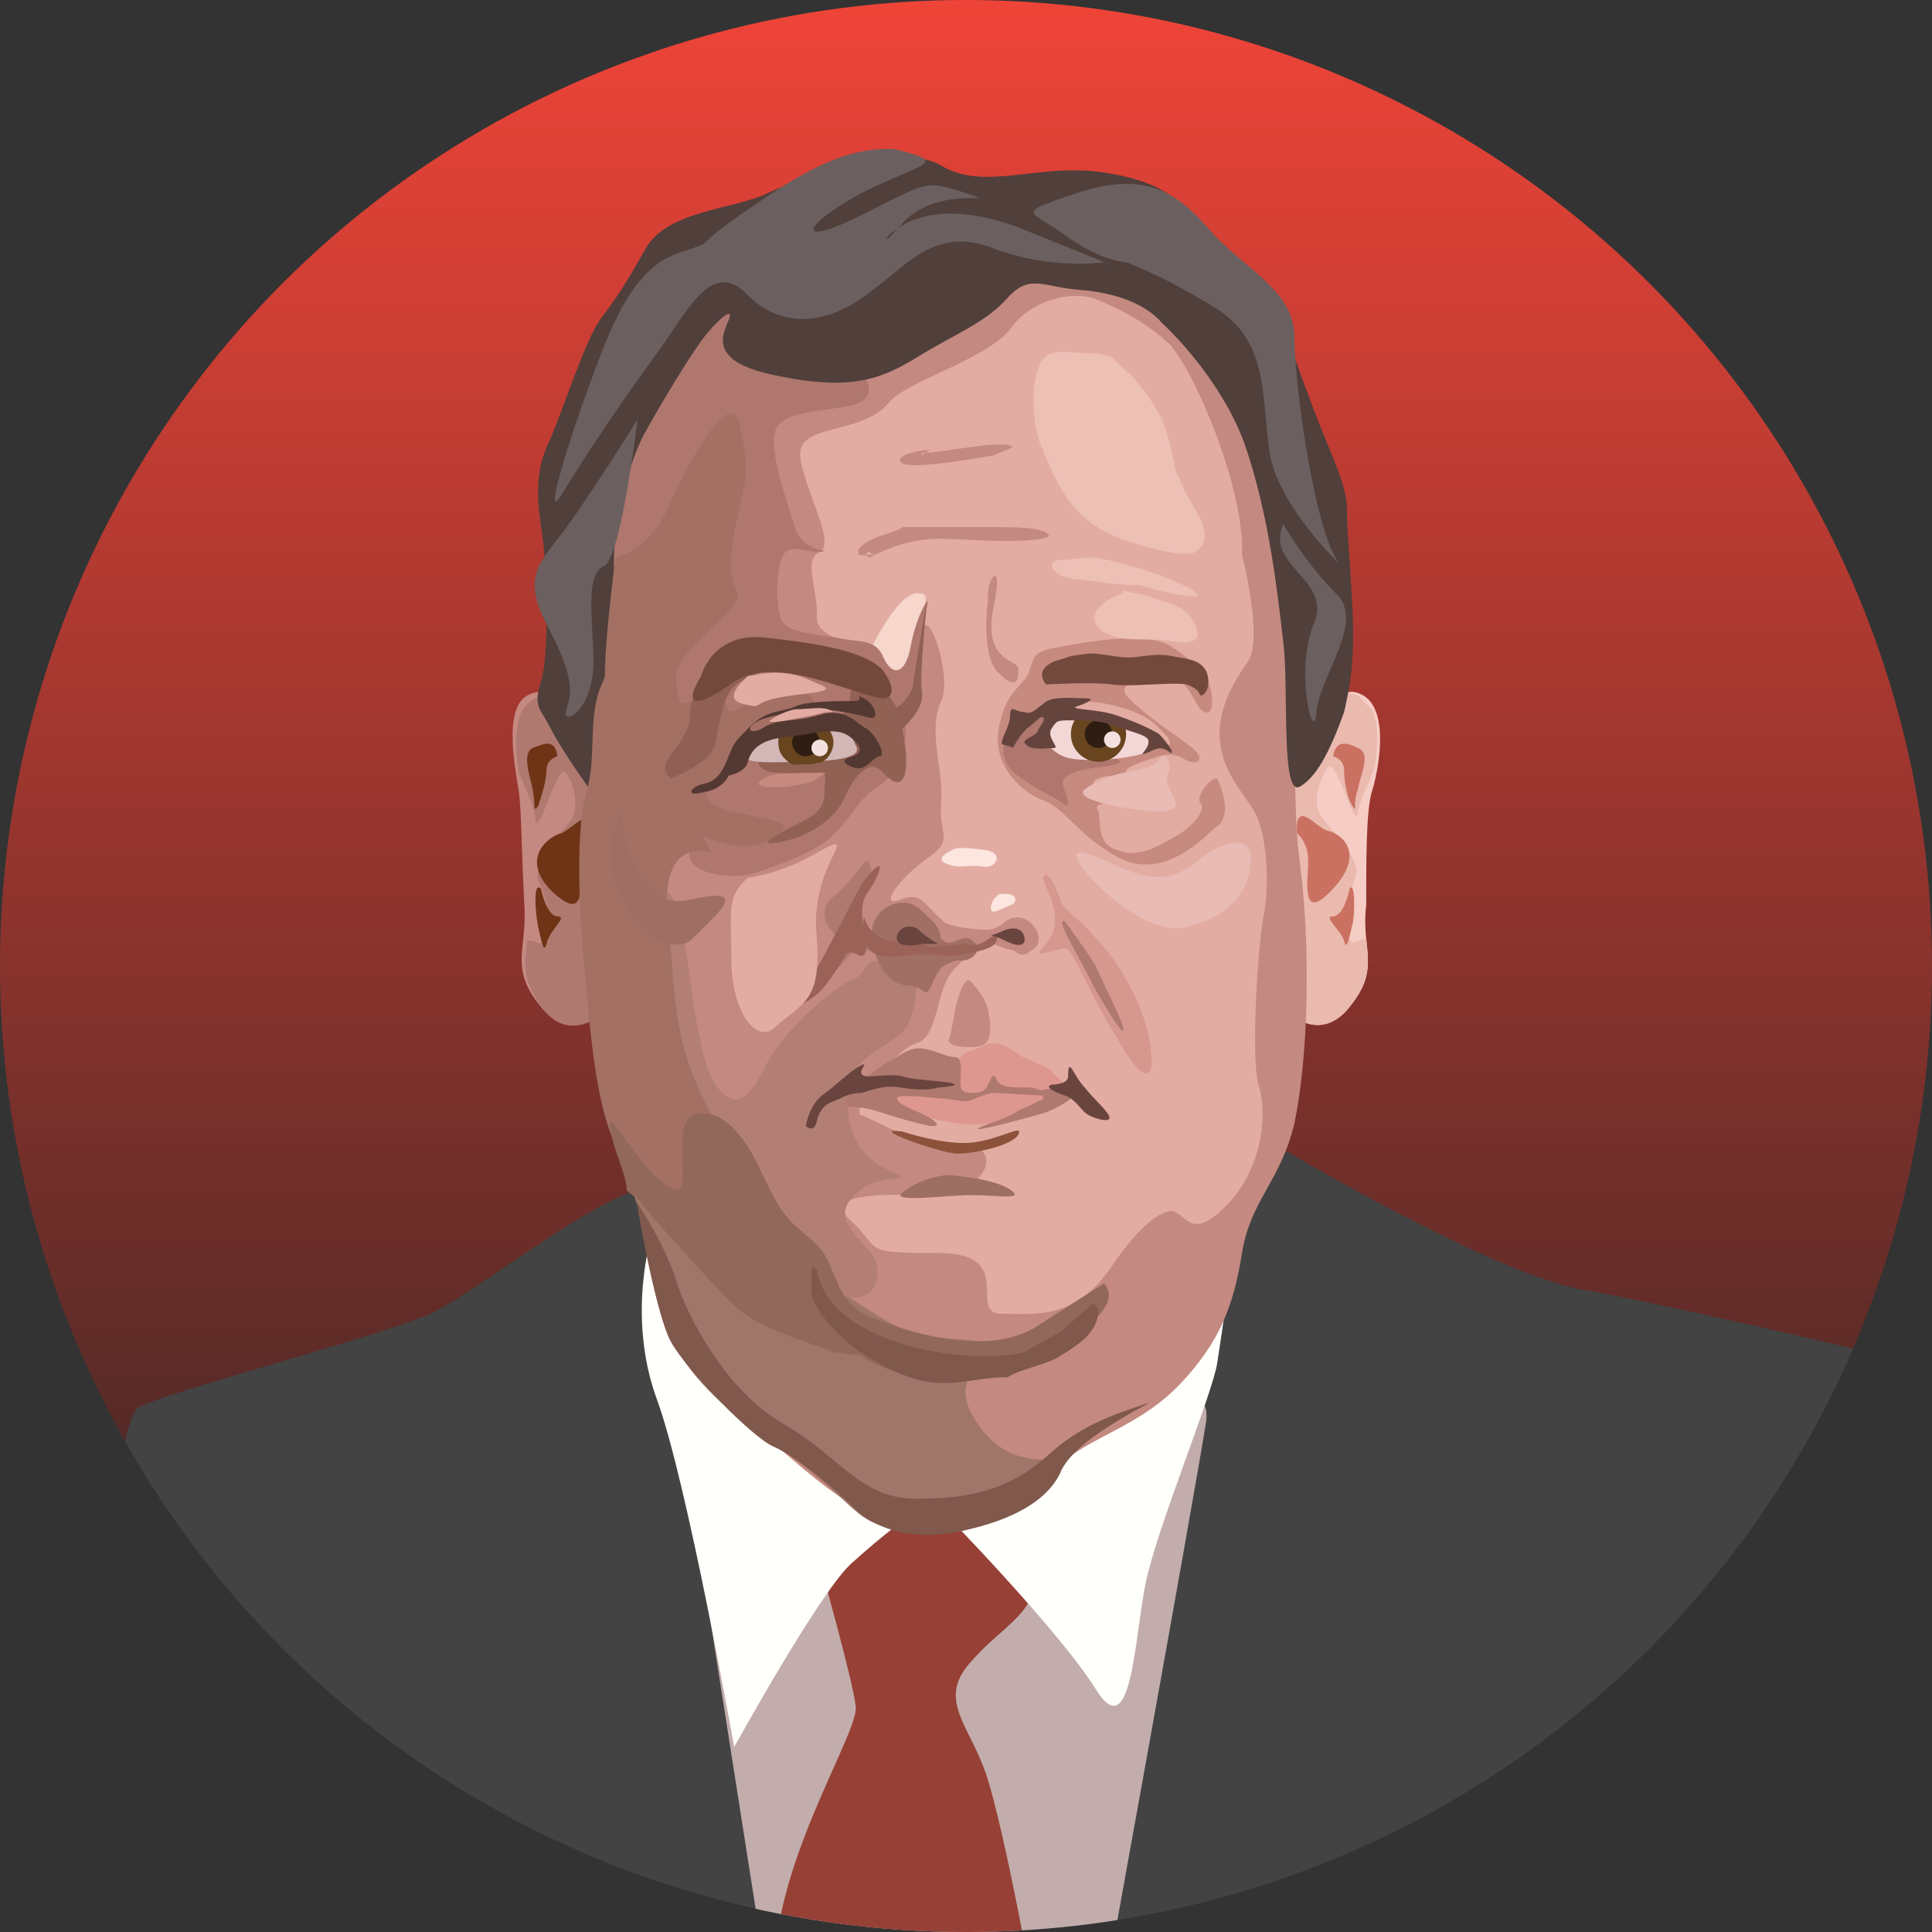 <?xml version="1.0" encoding="utf-8"?>
<!-- Generator: Adobe Illustrator 19.1.0, SVG Export Plug-In . SVG Version: 6.00 Build 0)  -->
<svg version="1.1" id="Layer_1" xmlns="http://www.w3.org/2000/svg" xmlns:xlink="http://www.w3.org/1999/xlink" x="0px" y="0px"
	 viewBox="0 0 70 70" style="enable-background:new 0 0 70 70;" xml:space="preserve">
<rect x="0" y="0" width="70" height="70" fill="#333333" stroke="none"/>
<style type="text/css">
	.st0{clip-path:url(#SVGID_3_);}
	.st1{fill-rule:evenodd;clip-rule:evenodd;fill:#434343;}
	.st2{fill-rule:evenodd;clip-rule:evenodd;fill:#C2ADAC;}
	.st3{fill-rule:evenodd;clip-rule:evenodd;fill:#974036;}
	.st4{fill-rule:evenodd;clip-rule:evenodd;fill:#FFFFFB;}
	.st5{fill-rule:evenodd;clip-rule:evenodd;fill:#F6CDC4;}
	.st6{fill-rule:evenodd;clip-rule:evenodd;fill:#EABAAF;}
	.st7{fill-rule:evenodd;clip-rule:evenodd;fill:#CB7161;}
	.st8{fill-rule:evenodd;clip-rule:evenodd;fill:#C48980;}
	.st9{fill-rule:evenodd;clip-rule:evenodd;fill:#AF7970;}
	.st10{fill-rule:evenodd;clip-rule:evenodd;fill:#6F3416;}
	.st11{fill-rule:evenodd;clip-rule:evenodd;fill:#E3ACA2;}
	.st12{fill-rule:evenodd;clip-rule:evenodd;fill:#A0766A;}
	.st13{fill-rule:evenodd;clip-rule:evenodd;fill:#80584C;}
	.st14{fill-rule:evenodd;clip-rule:evenodd;fill:#D6988E;}
	.st15{fill-rule:evenodd;clip-rule:evenodd;fill:#E8BBB4;}
	.st16{fill-rule:evenodd;clip-rule:evenodd;fill:#FDE6E0;}
	.st17{fill-rule:evenodd;clip-rule:evenodd;fill:#C78A7F;}
	.st18{fill-rule:evenodd;clip-rule:evenodd;fill:#AF776E;}
	.st19{fill-rule:evenodd;clip-rule:evenodd;fill:#F3D7D6;}
	.st20{fill-rule:evenodd;clip-rule:evenodd;fill:#68451F;}
	.st21{fill-rule:evenodd;clip-rule:evenodd;fill:#2F1D13;}
	.st22{fill-rule:evenodd;clip-rule:evenodd;fill:#F3E1DF;}
	.st23{fill-rule:evenodd;clip-rule:evenodd;fill:#B37F75;}
	.st24{fill-rule:evenodd;clip-rule:evenodd;fill:#F7D6CC;}
	.st25{fill-rule:evenodd;clip-rule:evenodd;fill:#65443E;}
	.st26{fill-rule:evenodd;clip-rule:evenodd;fill:#A26F64;}
	.st27{fill-rule:evenodd;clip-rule:evenodd;fill:#DE978F;}
	.st28{fill-rule:evenodd;clip-rule:evenodd;fill:#6A443F;}
	.st29{fill-rule:evenodd;clip-rule:evenodd;fill:#916254;}
	.st30{fill-rule:evenodd;clip-rule:evenodd;fill:#8D523A;}
	.st31{fill-rule:evenodd;clip-rule:evenodd;fill:#9D6E64;}
	.st32{fill-rule:evenodd;clip-rule:evenodd;fill:#9B6358;}
	.st33{fill-rule:evenodd;clip-rule:evenodd;fill:#503F3B;}
	.st34{fill-rule:evenodd;clip-rule:evenodd;fill:#D3B7B6;}
	.st35{fill-rule:evenodd;clip-rule:evenodd;fill:#A37063;}
	.st36{fill-rule:evenodd;clip-rule:evenodd;fill:#9F6E64;}
	.st37{fill-rule:evenodd;clip-rule:evenodd;fill:#92685B;}
	.st38{fill-rule:evenodd;clip-rule:evenodd;fill:#EDC0B6;}
	.st39{fill-rule:evenodd;clip-rule:evenodd;fill:#8F6053;}
	.st40{fill-rule:evenodd;clip-rule:evenodd;fill:#543832;}
	.st41{fill-rule:evenodd;clip-rule:evenodd;fill:#6B605F;}
	.st42{fill-rule:evenodd;clip-rule:evenodd;fill:#74493D;}
</style>
<g>
	<defs>
		<circle id="SVGID_1_" cx="35" cy="35" r="35"/>
	</defs>
	<linearGradient id="SVGID_2_" gradientUnits="userSpaceOnUse" x1="35" y1="70" x2="35" y2="-9.094947e-13">
		<stop  offset="0" style="stop-color:#212121"/>
		<stop  offset="1" style="stop-color:#EF4438"/>
	</linearGradient>
	<use xlink:href="#SVGID_1_"  style="overflow:visible;fill:url(#SVGID_2_);"/>
	<clipPath id="SVGID_3_">
		<use xlink:href="#SVGID_1_"  style="overflow:visible;"/>
	</clipPath>
	<g id="Shape_848_7_" class="st0">
		<g>
			<path class="st1" d="M67.7,49c-0.4-0.1-7.1-1.7-10.5-2.3c-3.4-0.7-10.6-5-10.6-5S25.5,43.2,23.8,43c-1.7-0.1-6.2,3.6-8.2,4.6
				c-2.1,0.9-9.5,2.8-10.6,3.4c-1.1,0.6-3,22.1-3,22.1h68.2c0,0,0.1-7.8,0.3-9.7C70.5,61.5,68.1,49.1,67.7,49z"/>
		</g>
	</g>
	<g id="Shape_852_7_" class="st0">
		<g>
			<path class="st2" d="M39.5,53.8l-4.6,1.2c0,0-1.9,0.1-4-0.6C28.7,53.8,25,54,25,54l3.2,20.4l11.5-0.5c0,0,3.6-19.8,4-22.4
				C44,49,39.5,53.8,39.5,53.8z"/>
		</g>
	</g>
	<g id="Shape_853_7_" class="st0">
		<g>
			<path class="st3" d="M35.7,64.2c-0.6-1.7-1.7-2.6-0.6-3.9c1.1-1.3,2.2-1.7,2.4-2.9c0.2-1.2-2.3-2.8-2.3-2.8s-2.8,0.1-3.4,0
				c-0.7-0.1-2,2.4-2,2.4s1.1,3.9,1.2,4.8c0.2,0.9-3.2,6-2.9,10c0.3,4,9.5,1.2,9.5,1.2S36.4,66.2,35.7,64.2z"/>
		</g>
	</g>
	<g id="Shape_849_7_" class="st0">
		<g>
			<path class="st4" d="M23.6,44.8c0,0-0.9,2.9,0.2,5.9c1.1,3,2.8,12.6,2.8,12.6s3.2-5.8,4.3-6.7c1.1-1,2.2-1.8,2.2-1.8L23.6,44.8z"
				/>
		</g>
	</g>
	<g id="Shape_850_7_" class="st0">
		<g>
			<path class="st4" d="M44.6,45.6c-0.1-0.5-10.7,8.3-10.5,9.1c0,0,4.3,4.4,5.6,6.5s1.4-1.8,1.8-3.8s2.4-6.8,2.6-8
				C44.3,48.1,44.6,46.1,44.6,45.6z"/>
		</g>
	</g>
	<g id="Shape_148_15_" class="st0">
		<g>
			<path class="st5" d="M49.7,28.7c0.2-0.6,0.7-2.9-0.3-3.5c-0.9-0.5-1.1,0.5-1.4,1.2s-1.1,1.1-1.2,2.1c-0.2,0.9-0.3,3-0.2,3.8
				c0.2,0.9,0.4,4.6,0.4,4.6s0.9,0.7,1.8-0.3c1.3-1.5,0.5-2.1,0.7-3.8C49.5,31.1,49.5,29.4,49.7,28.7z"/>
		</g>
	</g>
	<g id="Shape_152_15_" class="st0">
		<g>
			<path class="st6" d="M49.7,25.7c-0.2-0.2-0.4-0.4-0.5-0.5c-0.8-0.3-0.9,0.6-1.2,1.2c-0.3,0.7-1.1,1.1-1.2,2.1
				c-0.2,0.9-0.3,3-0.2,3.8c0.2,0.9,0.4,4.6,0.4,4.6s0.9,0.7,1.8-0.3c0.9-1.1,0.8-1.7,0.7-2.6c-0.2,0-0.5,0.3-0.6,0
				c-0.2-0.3-0.5-0.7-0.3-0.9s0.3-0.7,0.5-1.3c0.3-0.6-0.8-1.6-1.2-2.2c-0.4-0.5-0.1-1.3,0.2-1.8c0.3-0.4,1,2.3,1.1,1.7
				c0-0.4,0.4-1.1,0.6-1.7C49.9,27.2,50,26.3,49.7,25.7z"/>
		</g>
	</g>
	<g id="Shape_151_15_" class="st0">
		<g>
			<path class="st7" d="M48.1,30.1c-0.4-0.1-1.2-1.2-1.1,0.1c0,0,0.4,0.3,0.4,1s-0.3,2.3,0.9,1S48.6,30.2,48.1,30.1z M49.2,27.1
				c-0.4-0.2-0.8-0.3-0.9,0.3c0,0,0.4,0.1,0.4,0.5c0,0.4,0.1,1,0.3,1.3c0.2,0.3,0-0.1,0.2-0.6C49.3,28,49.7,27.3,49.2,27.1z
				 M48.9,32.2c0,0-0.2,1-0.6,1c-0.4,0,0.3,0.5,0.4,0.9c0.1,0.4,0.2-0.2,0.3-0.6S49.1,31.9,48.9,32.2z"/>
		</g>
	</g>
	<g id="Shape_148_13_" class="st0">
		<g>
			<path class="st8" d="M21.7,28.5c-0.2-0.9-0.9-1.4-1.2-2.1c-0.3-0.7-0.4-1.7-1.4-1.2c-0.9,0.5-0.4,2.8-0.3,3.5s0.1,2.4,0.2,4.1
				c0.1,1.7-0.6,2.3,0.7,3.8c0.9,1,1.8,0.3,1.8,0.3s0.2-3.7,0.4-4.5C22.1,31.4,21.9,29.4,21.7,28.5z"/>
		</g>
	</g>
	<g id="Shape_152_13_" class="st0">
		<g>
			<path class="st9" d="M21.6,36.9c0,0,0.2-3.7,0.4-4.5c0.2-0.9,0-2.9-0.2-3.8c-0.2-0.9-0.9-1.4-1.2-2.1c-0.3-0.6-0.4-1.5-1.2-1.2
				c-0.2,0.1-0.4,0.3-0.5,0.5c-0.3,0.6-0.2,1.5-0.1,2.2c0.3,0.7,0.6,1.3,0.6,1.7c0.1,0.7,0.8-2.1,1.1-1.7c0.3,0.4,0.5,1.2,0.2,1.7
				c-0.4,0.5-1.4,1.6-1.2,2.2c0.3,0.6,0.3,1.1,0.5,1.3c0.3,0.2,0,0.5-0.3,0.9c-0.1,0.2-0.4-0.1-0.6,0c-0.1,0.9-0.2,1.5,0.7,2.6
				C20.6,37.6,21.6,36.9,21.6,36.9z"/>
		</g>
	</g>
	<g id="Shape_151_13_" class="st0">
		<g>
			<path class="st10" d="M21,31.3c0-0.7,0.4-1,0.4-1c0.1-1.3-0.7-0.2-1.1-0.1c-0.4,0.1-1.5,0.9-0.3,2.1C21.3,33.5,21,32,21,31.3z
				 M19.8,27.9c0-0.4,0.4-0.5,0.4-0.5c-0.1-0.6-0.4-0.5-0.9-0.3c-0.4,0.2-0.1,1,0,1.5c0.1,0.5,0,0.9,0.2,0.6
				C19.6,28.9,19.8,28.3,19.8,27.9z M20.2,33.2c-0.4,0-0.6-1-0.6-1c-0.3-0.3-0.2,0.9-0.1,1.4c0.1,0.4,0.2,1,0.3,0.6
				C19.9,33.7,20.6,33.2,20.2,33.2z"/>
		</g>
	</g>
	<g id="Shape_146_7_" class="st0">
		<g>
			<path class="st8" d="M47.1,31.3c-0.4-3,0-8.8,0-8.8c1-3.6-4-10.6-4.7-11.7c-0.7-1.1-2.6-2.4-3.5-2.6C38,7.9,33,8.6,32.2,8.7
				c-0.8,0-4.2,1.1-5.9,2.3c-1.7,1.1-2.3,2-3.7,4.9c-1.4,2.9-1.1,3.4-1,5.8c0.2,2.4,0.2,3.7-0.2,6.5c-0.4,2.8-0.2,5.2,0.1,9.2
				s1.9,4.3,2.1,7.2c0.2,2.9,1.3,5,3.3,6.7c2,1.7,4,3.8,6.4,4.2c2.4,0.3,4.2-1.6,5.3-2.6c1.1-0.9,2.8-1.3,4.2-2.8s1.9-2.8,2.2-4.7
				c0.3-1.9,1.4-2.6,1.9-4.7C47.4,38.3,47.5,34.4,47.1,31.3z"/>
		</g>
	</g>
	<g id="Shape_153_7_" class="st0">
		<g>
			<path class="st11" d="M45.5,29.5C45,28.5,43,27,45.2,24c0.6-0.8-0.2-3.9-0.2-3.9c0.1-2.4-1.7-6.6-2.6-7.6c-0.8-0.8-2-1.4-2.8-1.7
				c-1.1-0.3-2.4,0.3-2.9,1c-0.8,1.2-3.9,2-4.5,2.8c-1,1.2-3.4,0.7-3.2,2s1.3,3.1,0.7,3.4c-0.6,0.3-0.1,1.2-0.1,2.3
				c-0.1,1.1,2.2,0.9,2.8,1.8c0.6,0.8,0.7-0.7,1-1.3c0.3-0.8,1.1,1.8,0.7,2.6c-0.5,1.1,0.1,2.5,0,3.7s0.5,1.3-0.5,2s-1.8,1.8-1,1.5
				c0.8-0.3,0.8,0.1,1.6,0.8c0.2,0.2,1.8,0.4,2,0.2c1.2-1.4,2.6,1.8-0.2,0.6c-0.2-0.1-1.1,0.5-1.5,1c-0.6,0.7-0.5,2.4-1.3,2.6
				c-0.8,0.2-2.4,2.5-2,2.6c0.4,0.1,1.8,1.1,3.6,1.1s0.7,1.8-0.7,1.8s-4.5-0.2-3.3,0.9c1.2,1.1,0.3,1.2,3.2,1.2s1,2.2,2.3,2.2
				c1.3,0,2.6,0.2,3.9-1.6c0.6-0.9,1.4-1.9,2.1-2.1c0.6-0.2,0.7,1.1,1.9,0c1.4-1.2,1.8-3.3,1.4-4.6c-0.3-1,0-5.4,0.2-6.2
				C46,32,45.9,30.3,45.5,29.5z"/>
		</g>
	</g>
	<g id="Shape_854_7_" class="st0">
		<g>
			<path class="st12" d="M35.5,51.7c-1.3-1.8,0.1-2.3,1.1-2.5c1-0.2,0.5-0.4-1.1-0.6c-1.6-0.2-2.3,0-3.8-1c-1.5-0.9-3.1-2.2-3.5-3.4
				c-0.4-1.2-2.7-4.6-3.4-2.1c-0.7,2.5-1.3,0.9-2,0.1c-0.7-0.9,0.5,1.8,0.9,3.3c0.4,1.5-0.3,3.5,3.8,6.4c4.1,2.9,3.1,3.2,5.4,3.6
				c2.3,0.4,3.2-0.7,4.3-1.3c1.1-0.5,1.6-1.5,1.6-1.5S36.8,53.5,35.5,51.7z"/>
		</g>
	</g>
	<g id="Shape_874_7_" class="st0">
		<g>
			<path class="st13" d="M41.4,50.9c-1.2,0.4-2.3,0.8-3.4,1.8s-2.4,1.6-4.6,1.6c-2.2,0.1-2.9-1.5-5-2.7c-2.1-1.2-3.5-3.9-3.9-5.2
				c-0.4-1.3-1.4-2.8-1.4-2.8c-0.2-0.9,0.6,3.9,1.2,5s3,3.5,3.7,3.8c0.7,0.3,2,1.3,2.9,2.2c0.9,0.9,2.3,1.2,3.8,0.9
				c1.5-0.3,3.1-0.9,3.7-2.1C38.9,52,42.5,50.5,41.4,50.9z"/>
		</g>
	</g>
	<g id="Shape_154_7_" class="st0">
		<g>
			<path class="st14" d="M41.7,38.1c-0.1-1.5-1.2-3.3-1.9-4c-0.5-0.6-0.8-0.8-1.3-1.3c0,0-0.5-1.5-0.7-1c-0.1,0.2,1,1.5,0,2.5
				c-0.6,0.6,0.8-0.1,0.9,0.1c0.5,0.7,1.1,2.2,1.7,3.1C41.7,39.8,41.8,38.7,41.7,38.1z"/>
		</g>
	</g>
	<g id="Shape_183_7_" class="st0">
		<g>
			<path class="st15" d="M43.8,30.9c-0.9,0.6-1.4,1.4-3.5,0.4c-2.1-1-1.1,0.1-0.8,0.5c0,0,1.9,2.1,3.4,1.8s2.3-1.2,2.4-2.2
				C45.5,30.4,44.7,30.3,43.8,30.9z"/>
		</g>
	</g>
	<g id="Shape_156_7_" class="st0">
		<g>
			<path class="st8" d="M37.1,33.4c-0.3-0.2-1.2,0.3-1.2,0.3c0.1,0,0.5,0.4,0.8,0.7c0.3,0.3,0.5,0.2,0.7,0
				C37.5,34.2,37.4,33.6,37.1,33.4z"/>
		</g>
	</g>
	<g id="Shape_157_7_" class="st0">
		<g>
			<path class="st16" d="M35.7,30.8c-0.7-0.1-1.1-0.1-1.2,0c0,0-0.7,0.3-0.2,0.5c0.5,0.2,0.8,0,1.3,0.1
				C36.1,31.5,36.4,30.9,35.7,30.8z"/>
		</g>
	</g>
	<g id="Shape_158_7_" class="st0">
		<g>
			<path class="st16" d="M36.2,32.4c0,0-0.3,0.2-0.3,0.5s0.4,0,0.7-0.1S36.9,32.3,36.2,32.4z"/>
		</g>
	</g>
	<g id="Shape_159_7_" class="st0">
		<g>
			<path class="st17" d="M44.1,28.2c-0.3,0-0.8,0.7-0.6,0.9c0.2,0.2-0.2,0.8-0.9,1.2c-0.7,0.4-1.4,0.8-2.1,0.5
				c-0.8-0.2-0.6-1.1-0.7-1.4c-0.2-0.3,0.2-0.2,0.2-0.4c-0.1-0.2-0.7-0.6-0.2-0.8c0.5-0.2,1.1,0,1-0.2s0.6-0.4,0.9-0.5
				c0.3-0.1,0.7-0.3,1.2,0s0.8,0,0.3-0.4c-0.5-0.4-1.6-1.1-2.3-1.8c-0.7-0.7,1.1-0.8,1.6-0.7c0.5,0,0.8,0.9,1,1.1
				c0.2,0.2,0.5,0.2,0.4-0.5c0-0.6-0.7-1.3-1.5-1.8s-2.7-0.2-3.8,0c-1.2,0.2-1.1,0.3-1.3,0.9s-0.8,0.6-1.1,2s0.8,2.4,1.6,2.7
				c0.8,0.3,1.2,1.2,2.6,2c1.5,0.9,2.9-0.3,3.6-1C44.8,29.6,44.1,28.2,44.1,28.2z"/>
		</g>
	</g>
	<g id="Shape_856_7_" class="st0">
		<g>
			<path class="st18" d="M40,27.4c-0.8-0.1-1.9-0.3-2-0.5c-0.1-0.2,0.1-0.5,0.1-0.9s-0.3-0.1-0.8,0.3s-0.9,0.6-0.9,0.6
				s-0.3,0.7,0.6,1.3c0.9,0.6,1.1,0.6,1.5,0.9c0.4,0.3,0.1-0.3,0-0.7c0-0.3,0.4-0.5,1.3-0.6C40.8,27.7,40.8,27.5,40,27.4z"/>
		</g>
	</g>
	<g id="Shape_161_7_" class="st0">
		<g>
			<path class="st19" d="M41.1,26.3c-0.4-0.3-2.5-0.9-3-0.1c-0.2,0.3,0,0.7-0.2,0.6c0,0,0.2,0.6,1,0.7s2.5,0,3.2-0.5
				C42,26.8,41.5,26.6,41.1,26.3z"/>
		</g>
	</g>
	<g id="Ellipse_4_7_" class="st0">
		<g>
			<circle class="st20" cx="39.8" cy="26.6" r="1"/>
		</g>
	</g>
	<g id="Ellipse_4_copy_7_" class="st0">
		<g>
			<circle class="st21" cx="39.8" cy="26.6" r="0.5"/>
		</g>
	</g>
	<g id="Ellipse_4_copy_2_7_" class="st0">
		<g>
			<circle class="st22" cx="40.3" cy="26.8" r="0.3"/>
		</g>
	</g>
	<g id="Shape_168_7_" class="st0">
		<g>
			<path class="st11" d="M42.3,26.7c-0.3-0.3-0.6-0.8-1.8-1.1c-1.1-0.3-1.9-0.2-1.8,0.2c0,0,2.1,0.2,3,0.9
				C42.4,27.2,42.5,27,42.3,26.7z"/>
		</g>
	</g>
	<g id="Shape_859_7_" class="st0">
		<g>
			<path class="st23" d="M32.7,37.4c0.6-0.7,0.5-2.1,0.5-2.1c-2.2-1-1.5-0.2-2.3,0.2c-0.8,0.3-2.6,2-3.1,3c-0.5,1-1,1.9-1.8,0.9
				c-0.8-0.9-1-4.8-1.4-6.3c-0.4-1.4-0.9-1-1.3,1.9c-0.4,2.9,0.7,7,1.4,8.2c0.7,1.2,3.2,1.9,5.1,3.3c1.8,1.4,2.5-0.4,1.6-1.3
				c-0.9-0.9-1.1-1.4-0.2-2.1c0.9-0.7,2.3-0.1,0.8-0.8c-1.5-0.8-1.4-2.6-1.1-3.4C31.3,38.2,32,38,32.7,37.4z"/>
		</g>
	</g>
	<g id="Shape_178_7_" class="st0">
		<g>
			<path class="st24" d="M33.3,21.5c-0.7-0.1-1.6,1.7-1.9,2.3c0,0,0.8,1.3,1.2,0.9c0.5-0.4,0.4-1.1,0.6-1.8
				C33.4,22.1,33.8,21.5,33.3,21.5z"/>
		</g>
	</g>
	<g id="Shape_160_7_" class="st0">
		<g>
			<path class="st25" d="M42,26.6c-0.3-0.2-1-0.5-1.6-0.7c-0.6-0.2-1.7-0.2-1.4-0.3c0.3-0.1,0.8-0.3,0.3-0.3c-0.5,0-1.2-0.1-1.5,0.2
				c-0.3,0.2-0.4,0.4-0.7,0.3c-0.3,0-0.5-0.3-0.5,0.1c0,0.4-0.3,0.8-0.3,1c-0.1,0.1,0.3,0.1,0.4,0.2c0,0,0.2-0.4,0.5-0.7
				c0.3-0.2,0.5-0.5,0.6-0.4c0.1,0.1-0.2,0.4-0.2,0.5c-0.1,0.2-0.7,0.3-0.4,0.5c0.2,0.2,0.8,0.1,1,0.1s-0.3-0.4-0.1-0.7
				c0.2-0.3,0.2-0.3,0.7-0.3c0.5,0,1.1,0,1.6,0.2c0.5,0.2,1.1,0.3,1.2,0.5c0.1,0.3-0.4,0.6-0.1,0.5c0.3-0.1,0.5-0.3,0.8-0.1
				C42.7,27.5,42.3,26.9,42,26.6z"/>
		</g>
	</g>
	<g id="Shape_163_7_" class="st0">
		<g>
			<path class="st18" d="M33,23.4c-0.2,1.1-0.7,1.1-1,0.4c-0.3-0.7-0.9-0.5-1.7-0.7c-0.8-0.1-1.6-0.2-1.9-0.5
				c-0.3-0.3-0.3-1.7-0.1-2.3c0.2-0.7,0.8-0.3,1.4-0.3c0.6-0.1-0.6,0.1-0.9-0.9c-0.3-1-1.1-3.1-0.6-3.7s2.2-0.5,2.9-0.8
				c0.7-0.3,0.3-1-0.1-1.2c-0.3-0.2-5-4.1-4.8-3.2s-1.9,1.4-2.6,2.5s-0.9,2-1.3,2.8s-0.8,4.6-1,6.3c-0.2,1.7,0.8,2.8,1.2,3.5
				c0.4,0.6,0.5,2,0.6,2.6c0.1,0.6,0,0.8,0.9,1.4c0.9,0.6,0.9,1.4,1,1.8c0.2,0.6,1.4,0.7,2.1,0.6c0,0,1.8-0.5,2.8-1.2
				c0.9-0.7,1.1-1.5,1.9-2c0.8-0.5,1.1-1.6,1-2.2c-0.1-0.6,0.3-1.2,0.4-1.5c0-0.3,0.3-2.5,0.4-2.9C33.7,21.5,33.2,22.3,33,23.4z"/>
		</g>
	</g>
	<g id="Shape_164_7_" class="st0">
		<g>
			<path class="st26" d="M35.1,34c-0.3-0.1-0.6,0.3-0.9,0.1c-0.3-0.2,0.1-0.3-0.6-0.9c-0.3-0.3-0.5-0.5-0.9-0.5
				c-0.4,0-1.6,0.4-0.9,2.1c0,0,0.3,0.8,1,0.9c0.7,0,0.7,0.5,0.9,0.1c0.2-0.4,0.3-0.8,0.7-0.9c0.3-0.2,0.5,0,0.8-0.2
				C35.5,34.5,35.5,34.2,35.1,34z"/>
		</g>
	</g>
	<g id="Shape_166_7_" class="st0">
		<g>
			<path class="st9" d="M31.6,34.4c-0.1-0.1-0.3-0.5-0.5-0.8c-0.2-0.3,0.3-1.3,0.4-1.6c0.2-0.3,0-0.7,0-0.7
				c-0.1-0.4-0.5,0.5-1.2,1.1c-0.7,0.5-0.4,1.1-0.1,1.4c0.3,0.3,0.2-0.1-0.1,1c-0.3,1,0.4,0.1,0.7-0.2S31.7,34.5,31.6,34.4z"/>
		</g>
	</g>
	<g id="Shape_167_7_" class="st0">
		<g>
			<path class="st8" d="M36.9,24.2c-0.1-0.3-1.3-0.3-0.9-2.2c0.4-1.9-0.3-1-0.2-0.3c0,0-0.3,2.1,0.4,2.7
				C36.9,25.1,36.9,24.5,36.9,24.2z"/>
		</g>
	</g>
	<g id="Shape_173_7_" class="st0">
		<g>
			<path class="st27" d="M38.1,38.8c-0.2-0.2-0.9-0.4-1.2-0.6s-0.6-0.4-0.9-0.4c-0.3,0-0.3,0.1-0.9,0.3c-0.5,0.2-0.7,0.7-0.7,0.7
				c-0.1,0.3-0.9,0.2-1,0.2c-0.1,0.1-0.7-0.1-1.3,0.2c-0.6,0.3,0.3,0.7,0.8,1c0.5,0.3,1.2,0.4,1.8,0.5c0.7,0.1,1.6,0,1.8-0.2
				c0.3-0.1,1-0.4,1.4-0.6c0.4-0.2,0.6-0.4,0.7-0.5C38.8,39.4,38.3,39.1,38.1,38.8z"/>
		</g>
	</g>
	<g id="Shape_172_7_" class="st0">
		<g>
			<path class="st9" d="M37.2,39.4c-0.5,0-1,0-1.1-0.3c-0.1-0.3-0.2,0-0.3,0.2s-0.2,0.3-0.6,0.3c-0.4,0-0.4-0.2-0.4-0.4
				c0-0.3,0.1-0.9-0.2-0.9c-0.3,0-0.6-0.2-1.1-0.3c-0.5-0.1-0.8,0.2-1.2,0.4c-0.4,0.2-1.5,1.1-1.5,1.1c-0.1,0.1-0.3,0.6,0,0.6
				c0.4,0,0.8,0.1,1.1,0.2c0.3,0.1,1.6,0.5,1.9,0.5s0.1-0.2-0.3-0.4c-0.4-0.2-1-0.4-1-0.6c0-0.2,1.4,0,1.6,0s0.7,0.1,0.9,0.1
				s0.7-0.3,1-0.3s1.7,0.1,1.9,0.1S37.7,39.4,37.2,39.4z"/>
		</g>
	</g>
	<g id="Shape_169_7_" class="st0">
		<g>
			<path class="st8" d="M35.8,36.6c-0.1-0.5-0.6-1-0.6-1c-0.2-0.3-0.4,0.3-0.5,0.6c-0.1,0.3-0.2,1.1-0.3,1.4
				c-0.2,0.3,0.6,0.4,1.1,0.3S35.9,37.1,35.8,36.6z"/>
		</g>
	</g>
	<g id="Shape_174_7_" class="st0">
		<g>
			<path class="st9" d="M38.4,39.4c-0.3,0.1-0.7,0-0.7,0.2c0,0.1,0.3,0.2-0.1,0.3c-0.3,0.2-0.5,0.2-0.8,0.4
				c-0.3,0.2-1.2,0.5-1.2,0.5c-0.9,0.4,2-0.4,2.3-0.5s0.8-0.4,0.9-0.5C39,39.6,38.8,39.3,38.4,39.4z"/>
		</g>
	</g>
	<g id="Shape_171_7_" class="st0">
		<g>
			<path class="st28" d="M39.3,39.4c-0.4-0.4-0.6-1.2-0.6-0.4c0,0.3-0.6,0.3-0.6,0.3c-0.3,0.1,0.2,0.3,0.5,0.4
				c0.3,0.1,0.5,0.4,0.7,0.6c0.2,0.2,0.9,0.4,0.9,0.2S39.6,39.8,39.3,39.4z M34.2,39.2c-0.9-0.1-1.2-0.1-1.5-0.2s-1,0-1.2,0
				c-0.7,0,0.1-0.6-0.3-0.4c-0.4,0.2-1,0.8-1.3,1c-0.3,0.2-0.6,0.6-0.7,1.2c0,0,0.3,0.3,0.4-0.2c0.1-0.4,0.3-0.6,0.6-0.7
				c0.3-0.1,0.5-0.3,1-0.3c0.4-0.1,0.8-0.3,1.4-0.2c0.6,0.1,1.1,0.1,1.4,0C34.2,39.4,35.1,39.3,34.2,39.2z"/>
		</g>
	</g>
	<g id="Shape_861_7_" class="st0">
		<g>
			<path class="st29" d="M32.6,26.2c-0.2-0.5,0.1-0.2-0.2-0.7c-0.3-0.5-0.5-0.7-1.2-0.8c-0.6,0-0.2,0.8-0.7,1.2s-3,1.6-3,1.6
				s-0.2,0.5,0.8,0.5c1,0.1,1.7-0.2,1.6,0.3c-0.1,0.5,0.2,1-0.9,1.5c-1,0.5-1.7,0.9-0.7,0.7c1.1-0.2,2-0.9,2.3-1.6
				c0.3-0.7,0.9-1.5,1.4-0.9C33.1,29.2,32.9,26.9,32.6,26.2z"/>
		</g>
	</g>
	<g id="Shape_175_7_" class="st0">
		<g>
			<path class="st9" d="M39.7,35c-0.3-0.5-1.1-1.6-1.1-1.6c-0.5-0.3,0.7,1.6,1,2.3c0.4,0.7,1.1,1.9,1.1,1.6S39.9,35.5,39.7,35z"/>
		</g>
	</g>
	<g id="Shape_176_7_" class="st0">
		<g>
			<path class="st30" d="M35.2,41.4c-1,0.1-2.5-0.4-2.5-0.4c-1.4-0.2,1.4,0.8,2,0.8s2-0.3,2.2-0.7C37.1,40.7,36.2,41.3,35.2,41.4z"
				/>
		</g>
	</g>
	<g id="Shape_179_7_" class="st0">
		<g>
			<path class="st31" d="M36.6,43.1c-0.6-0.4-2-0.5-2-0.5c-0.5-0.1-1.4,0.2-1.9,0.6s1.6,0.1,2.5,0.1S37.2,43.5,36.6,43.1z"/>
		</g>
	</g>
	<g id="Shape_868_7_" class="st0">
		<g>
			<path class="st32" d="M35.7,34.1c-0.5,0.3-0.6,0-0.9,0.1c-0.3,0.1-0.4,0-0.9,0.1s-0.1-0.3-1.2-0.2c-1.2,0.1-1.4-0.9-1.4-0.9
				c-0.3,1.9,1.2,1.4,1.8,1.4c0.6-0.1,1.2,0.1,1.7,0s1.2-0.2,1.3-0.5C36.2,33.8,36.1,33.8,35.7,34.1z"/>
		</g>
	</g>
	<g id="Shape_180_7_" class="st0">
		<g>
			<path class="st15" d="M42.3,28.1c0.2-0.5-0.1-0.9-0.3-0.6s-0.4,0.3-1.3,0.5s-1.4,0.6-1.4,0.6c-0.5,0.4,1.8,0.8,2.8,0.8
				C43.2,29.3,42.1,28.6,42.3,28.1z"/>
		</g>
	</g>
	<g id="Shape_147_7_" class="st0">
		<g>
			<path class="st33" d="M49,22c-0.1-2-0.2-2.8-0.2-3.6s-0.6-2-1.1-3.3s-1.1-2.9-1.1-3.4s-1.8-2-2.8-3.2c-1-1.2-1.6-2-4.2-2.3
				C37.4,6,35.6,6.9,34.1,6c-1.5-0.9-5,0.4-6.3,1c-1.2,0.6-3.6,0.6-4.4,2c-0.8,1.4-1,1.7-1.6,2.5s-1.3,3.1-1.9,4.5
				c-0.7,1.4-0.3,2.8-0.2,3.8c0.1,1.1,0.2,4-0.1,4.9s0,1,0.3,1.6c0.3,0.6,0.9,1.5,1.4,2.2c0.5,0.6,0.8,0.3,0.8-0.8s0.2-3.9,0.3-4.8
				c0.1-0.9-0.3-2-0.1-3.4c0.2-1.4,0.5-2.7,1-3.7c0.6-1.1,1.8-3.1,2.3-3.7c0.5-0.6,1-1,0.8-0.5c-0.2,0.5-0.8,1.5,1.7,2
				c2.8,0.6,3.9,0.1,5.2-0.7c1.3-0.8,2.4-1.2,3.2-2.1s1.3-0.4,2.6-0.3c1.3,0.1,2.4,0.5,3,1.2c0,0,2.1,1.9,3,4.4
				c0.9,2.6,1.2,5.5,1.4,7.2c0.2,1.7-0.1,5.6,0.6,5.2c0.7-0.4,1.2-1.6,1.6-2.7C48.9,24.9,49.1,24,49,22z"/>
		</g>
	</g>
	<g id="Shape_182_7_" class="st0">
		<g>
			<path class="st34" d="M31,27c-0.2-0.4,0-0.7-1.8-0.7s-2.1,1-2.1,1c-0.1,0.1-0.5,0.4,1.7,0.3C30.9,27.6,31.2,27.3,31,27z"/>
		</g>
	</g>
	<g id="Ellipse_4_copy_3_23_" class="st0">
		<g>
			<path class="st20" d="M30.2,26.9c0-0.2-0.1-0.4-0.2-0.5c-0.2,0-0.5,0-0.8,0c-0.4,0-0.6,0.1-0.9,0.1c-0.1,0.1-0.1,0.3-0.1,0.4
				c0,0.4,0.2,0.6,0.5,0.8c0,0,0,0,0.1,0c0.4,0,0.7,0,1-0.1C30,27.5,30.2,27.2,30.2,26.9z"/>
		</g>
	</g>
	<g id="Ellipse_4_copy_3_21_" class="st0">
		<g>
			<circle class="st21" cx="29.2" cy="26.9" r="0.5"/>
		</g>
	</g>
	<g id="Ellipse_4_copy_3_19_" class="st0">
		<g>
			<circle class="st22" cx="29.7" cy="27.1" r="0.3"/>
		</g>
	</g>
	<g id="Shape_866_7_" class="st0">
		<g>
			<path class="st35" d="M26.1,40.9c-1.8-2.9-1.6-4.7-1.9-7.7s1.6-2.3,1.6-2.3c-0.8-1.2-2.1-5.5-2.6-7.4s-0.9,0.2-1.4,1.3
				c-0.5,1.1-0.2,2.5-0.5,3.7c-0.4,1.2-0.4,3.7-0.1,6.9s0.5,5.4,1.6,7C24,44.1,27.9,43.8,26.1,40.9z"/>
		</g>
	</g>
	<g id="Shape_870_7_" class="st0">
		<g>
			<path class="st36" d="M25,32.6c-2.3,0.5-2.5-3.3-2.5-3.3c-1.4,3.2,1.7,5.7,2.6,4.7C26.1,33,27.2,32.1,25,32.6z"/>
		</g>
	</g>
	<g id="Shape_155_7_" class="st0">
		<g>
			<path class="st28" d="M37.1,33.9c-0.1-0.3-0.4-0.3-0.7-0.2c-0.2,0.1-0.5,0.2-0.5,0.2c0.2,0,0.5,0.2,0.8,0.3S37.2,34.2,37.1,33.9z
				"/>
		</g>
	</g>
	<g id="Shape_165_7_" class="st0">
		<g>
			<path class="st28" d="M33.3,33.7c-0.2-0.2-0.7-0.2-0.8,0.2c-0.1,0.4,0.5,0.4,0.9,0.3c0.3,0,0.5,0,0.6,0
				C34,34.2,33.6,34,33.3,33.7z"/>
		</g>
	</g>
	<g id="Shape_860_7_" class="st0">
		<g>
			<path class="st35" d="M29.1,25.1c-1.6-0.7-2.6,1.4-2.8,0.4c-0.1-0.9,0.1-1-0.7-0.5c-0.8,0.5-1,0.9-1.1-0.3
				c-0.2-1.2,2.6-2.6,2.2-3.3s-0.2-1.7,0.1-3c0.3-1.4,0.3-1.5,0-3c-0.3-1.5-1.9,1.4-2.6,3s-1.9,1.8-1.9,1.8s-0.6,4.5-0.3,5
				s0.3,0.2,0.7,1.9c0.4,1.8-0.2,1.2,1.6,2.5s3.1,1.2,3.8,0.7s0.2-0.5-1.6-0.9c-1.7-0.4-0.5-1.2-0.1-1.8
				C26.8,26.9,30.7,25.7,29.1,25.1z"/>
		</g>
	</g>
	<g id="Shape_845_7_" class="st0">
		<g>
			<path class="st37" d="M40,46.5c0,0-2.2,1.4-2.5,1.6c-1.7,1-4.3,0.3-6-0.4c-1.1-0.5-1.1-1.3-1.6-2.2c-0.3-0.5-0.8-0.8-1.2-1.2
				c-0.5-0.5-0.8-1.2-1.1-1.8c-0.4-0.9-1.3-2.5-2.5-2.1c-0.7,0.4-0.2,2-0.4,2.6c0,0-0.1,0-0.1,0.1c-1.2,0-3-4-2.4-1.8
				c0.1,0.5,0.5,1.3,0.5,1.8c0.1,0.2,0.5,0.3,0.6,0.6c0.3,0.3,0.5,0.6,0.8,0.9c0.8,0.9,1.6,1.8,2.5,2.7c1,0.9,2.4,1.2,3.6,1.7
				c0.3,0,0.6,0.1,1,0.1c0.5,0.5,2.5,1,3,1c0.8,0,2.5-0.4,3.3-0.9C38.1,48.9,40.9,47.5,40,46.5z"/>
		</g>
	</g>
	<g id="Shape_846_7_" class="st0">
		<g>
			<path class="st13" d="M39.5,47.3c-0.3,0.3-0.7,0.6-1,0.9c-0.5,0.3-0.9,0.5-1.4,0.8c-2.1,0.5-7.1-0.3-7.5-3c0,0,0,0,0,0.1
				c0,0,0-0.1,0-0.1c0,0-0.1,0-0.1-0.1c0,0-0.1,0-0.1,0.1c0,0.3,0,0.6,0,0.9c0.2,0.7,0.9,1.4,1.5,1.9c0.7,0.5,1.6,1,2.4,1.2
				c1.2,0.3,2-0.1,3.2-0.1c0.5-0.3,1.2-0.4,1.8-0.7c0.8-0.5,1.5-0.9,1.5-1.8C39.6,47.2,39.6,47.2,39.5,47.3z M29.5,45.9
				C29.5,45.9,29.5,45.9,29.5,45.9C29.5,45.9,29.5,45.9,29.5,45.9C29.5,45.9,29.5,45.9,29.5,45.9z M29.6,45.9
				C29.6,45.9,29.6,45.9,29.6,45.9C29.6,46,29.6,46,29.6,45.9C29.6,46,29.6,46,29.6,45.9z"/>
		</g>
	</g>
	<g id="Shape_840_7_" class="st0">
		<g>
			<path class="st38" d="M43.1,18.1c-0.2-0.3-0.3-0.7-0.5-1c-0.1-0.5-0.2-1.1-0.4-1.6c-0.2-0.7-0.8-1.4-1.2-1.9c0,0,0,0,0,0
				c0,0,0,0,0,0c-0.3-0.2-0.5-0.5-0.8-0.7c-0.2,0-0.3-0.1-0.5-0.1c-0.1,0-0.1,0-0.2,0c0,0,0,0-0.1,0c0,0,0,0.1,0,0.1
				c0,0,0-0.1,0-0.1c-0.4,0-0.9-0.1-1.3,0c-0.9,0.3-0.7,2.6-0.4,3.3c0.9,2.3,1.6,3.1,3.8,3.7c0.4,0.1,1.4,0.4,1.8,0.2
				C44.1,19.5,43.3,18.5,43.1,18.1z"/>
		</g>
	</g>
	<g id="Shape_841_7_" class="st0">
		<g>
			<path class="st38" d="M41.6,21.6c-0.3-0.1-0.6-0.1-0.9-0.2c0,0,0,0.1,0,0.1c0,0,0,0,0,0c-0.5,0.1-1.6,0.8-0.7,1.4
				c0.7,0.4,1.4,0.2,2.1,0.3c0.4,0,1.3,0.3,1.3-0.3C43.1,21.9,42.4,21.9,41.6,21.6z"/>
		</g>
	</g>
	<g id="Shape_842_7_" class="st0">
		<g>
			<path class="st38" d="M39.5,20.2c0,0,0.1,0,0.1,0l-0.3,0C39.3,20.2,39.4,20.2,39.5,20.2c-0.4,0-0.8,0.1-1.2,0.1
				c-0.1,0-0.1,0.1-0.2,0.1c0,0.5,0.8,0.6,1.1,0.6c0.7,0.1,1.4,0.2,2.1,0.2c0.7,0.2,1.3,0.4,2.1,0.4C43.4,21.2,40.3,20.2,39.5,20.2z
				"/>
		</g>
	</g>
	<g id="Shape_867_7_" class="st0">
		<g>
			<path class="st39" d="M26.4,23.8c0,0-1.4,1-1.4,2.1c0,1.1-1.4,1.7-0.7,2.3c0,0,1.4-0.5,1.6-1.2c0.2-0.7,0.2-2.2,1.2-2.4
				C28.1,24.3,26.4,23.8,26.4,23.8z"/>
		</g>
	</g>
	<g id="Shape_844_7_" class="st0">
		<g>
			<path class="st8" d="M31.8,20.1c-0.1,0-0.2,0-0.3-0.1c-0.1,0-0.1,0.1-0.2,0.1L31.8,20.1z M36.3,19.1c-1.2,0-2.4,0-3.6,0
				c-0.2,0.2-1.1,0.3-1.5,0.7l-0.1,0.1c0,0.1,0,0.1,0,0.2c0.1,0,0.3,0,0.4,0.1c2-1,2.7-0.6,4.9-0.6c0.2,0,1.6,0,1.6-0.2
				C37.9,19.1,36.7,19.1,36.3,19.1z M36,16.5c0.2-0.1,0.5-0.2,0.7-0.3v0c-0.3-0.3-2.5,0.2-3.2,0.2c0,0-0.1,0.1-0.1,0.1
				c0,0,0-0.1,0-0.1c0,0,0.1,0,0.1,0l0.2-0.1c-0.2,0-1.1,0.1-1.1,0.4l0.1,0.1C33.2,17,35.4,16.6,36,16.5z"/>
		</g>
	</g>
	<g id="Shape_857_7_" class="st0">
		<g>
			<path class="st40" d="M31.4,26.4c-0.3-0.1-0.7-0.8-1.7-0.5c-1,0.3-1.5,0.1-2.1,0.5c-0.6,0.3-0.6-0.2,0.2-0.4s1.4-0.4,2.1-0.3
				c0.8,0.1,1.2,0.2,1.6,0.3c0.4,0.1,0.2-0.5-0.2-0.7c-0.4-0.2,0.1,0.1-0.4,0.1s-1.7,0-2.1,0.2s-1,0.1-1.6,0.7
				c-0.6,0.6-0.6,0.6-0.8,1.1s-0.4,0.9-0.9,1s-0.7,0.5,0,0.3c0.7-0.1,0.9-0.6,0.9-0.6s0.6-0.1,0.7-0.5s0.4-0.8,1.4-0.9
				c1-0.1,1.8-0.4,2.3,0s0.4,0.6,0.1,0.7c-0.3,0.1-0.5,0.2,0,0.4s0.7-0.4,1-0.4C32.1,27.3,31.7,26.6,31.4,26.4z"/>
		</g>
	</g>
	<g id="Shape_858_7_" class="st0">
		<g>
			<path class="st32" d="M31.4,32.4c0.5-0.7,0.8-1.6-0.1-0.5c-0.2,0.3-1.3,2.5-1.6,3s-1.4,1.8-0.7,1.5c0.7-0.3,1-0.8,1.4-1.4
				c0.3-0.5,0.3-0.6,0.7-0.4s0.3-0.6,0.2-0.9C31.3,33.7,31.1,32.8,31.4,32.4z"/>
		</g>
	</g>
	<g id="Shape_862_7_" class="st0">
		<g>
			<path class="st41" d="M46.9,12.2c0-1.7-1.9-2.5-3.1-3.9C42.6,6.9,41.4,6.2,39,7s-1.6,0.6-0.3,1.6c1.3,0.9,2.1,0.9,2.1,0.9
				s1.4,0.5,3.3,1.7c1.9,1.2,1.6,3.3,1.9,5.2s2.5,4,2.5,4C47.6,19.1,46.9,13.9,46.9,12.2z"/>
		</g>
	</g>
	<g id="Shape_863_7_" class="st0">
		<g>
			<path class="st41" d="M37.3,8.4c-2.6-1.1-4.2-0.6-4.8-0.1c-0.5,0.6-0.5,0.3,0,0c0,0,0,0,0.1-0.1C33.9,6.6,36.5,7.5,35,7
				s-1.4-0.4-3.8,0.8S29,8.2,31.2,7c2.2-1.1,3.3-1.1,1.2-1.6c-1.9-0.1-3.6,1-5.6,2.4c-2,1.4-0.6,0.8-2.3,1.4c-1.7,0.6-2.5,3-3.2,4.9
				c-0.7,1.9-1.6,4.8-1,3.9c0.9-1.5,2.4-3.7,3.5-5.2s2-3.5,3.3-2.1c1.3,1.3,3,1,4.4-0.1C33,9.5,33.9,8.2,36,9s4,0.5,4,0.5
				S42,10.3,37.3,8.4z"/>
		</g>
	</g>
	<g id="Shape_864_7_" class="st0">
		<g>
			<path class="st41" d="M20.6,19c-1,1.4-1.8,1.8-0.7,3.8c1.1,2.1,0.7,2.5,0.6,3c-0.1,0.5,1.1-0.1,1-2.1s-0.2-2.9,0.4-3.2
				c0.6-0.3,1.2-5.3,1.2-5.3S21.6,17.6,20.6,19z"/>
		</g>
	</g>
	<g id="Shape_865_7_" class="st0">
		<g>
			<path class="st41" d="M48.4,21.5c-1.1-1.1-1.9-2.5-1.9-2.5c-0.7,1.5,1.8,2,1.1,3.6c-0.7,1.7,0,4.5,0.1,3.2S49.5,22.5,48.4,21.5z"
				/>
		</g>
	</g>
	<g id="Shape_181_7_" class="st0">
		<g>
			<path class="st42" d="M43.7,24.3c-0.2-0.3-0.4-0.4-1.1-0.5c-0.4-0.1-0.7-0.1-1.4,0c-0.7,0.1-1.3-0.2-1.9-0.1
				c-0.8,0.1-0.5,0.1-0.9,0.2c-0.4,0.1-0.9,0.4-0.5,0.9c0,0,1.7-0.1,2.4,0c0.7,0.1,2.2-0.1,2.7,0c0.5,0.2,0.4,0.3,0.5,0.4
				C43.7,25.2,43.9,24.8,43.7,24.3z M27.7,23.1c-1.9-0.2-2.3,1.4-2.3,1.4c-0.9,1.5,0.4,0.8,1.2,0.2c0.9-0.6,2.3-0.3,3.3,0
				c1,0.3,1.8,0.6,2.1,0.6c0.3,0,0.5-0.3,0-1C31.4,23.6,29.6,23.3,27.7,23.1z"/>
		</g>
	</g>
	<g id="Shape_869_7_" class="st0">
		<g>
			<path class="st39" d="M33.6,21.7c0,0-0.4,2.2-0.5,3c-0.1,0.8-0.9,1.1-0.9,1.1c0.2,0.3,0.2,0.9,0.5,0.6s0.8-0.8,0.7-1.4
				C33.3,24.5,33.6,21.7,33.6,21.7z"/>
		</g>
	</g>
	<g id="Shape_872_7_" class="st0">
		<g>
			<path class="st11" d="M29.7,24.8c-0.7-0.3-1.2-0.6-2.6-0.3c0,0-1,0.8-0.2,1s0.3,0,1.2-0.2C29,25.1,30.5,25.1,29.7,24.8z M30,25.7
				c-0.3-0.1-0.7,0-1.2,0c-0.5,0.1-0.9,0.4-0.9,0.4c-0.2,0.2,1.7-0.2,2-0.3C30.3,25.8,30.2,25.8,30,25.7z"/>
		</g>
	</g>
	<g id="Shape_873_7_" class="st0">
		<g>
			<path class="st17" d="M29.8,28c-0.3,0-1.8,0-1.9,0.1c0,0-0.8,0.3-0.2,0.4c0.6,0.1,1.5-0.1,1.8-0.2C29.7,28.1,30.1,28,29.8,28z"/>
		</g>
	</g>
	<g id="Shape_875_7_" class="st0">
		<g>
			<path class="st11" d="M29.6,30.9c-1.4,0.8-2.5,0.9-2.5,0.9c-0.8,0.7-0.6,1.2-0.6,3s0.9,3.1,1.6,2.4c0.8-0.7,1.4-0.9,1.5-2.1
				c0.1-1.2-0.2-1.5,0.1-2.8C30,30.9,31,30.1,29.6,30.9z"/>
		</g>
	</g>
</g>
</svg>
